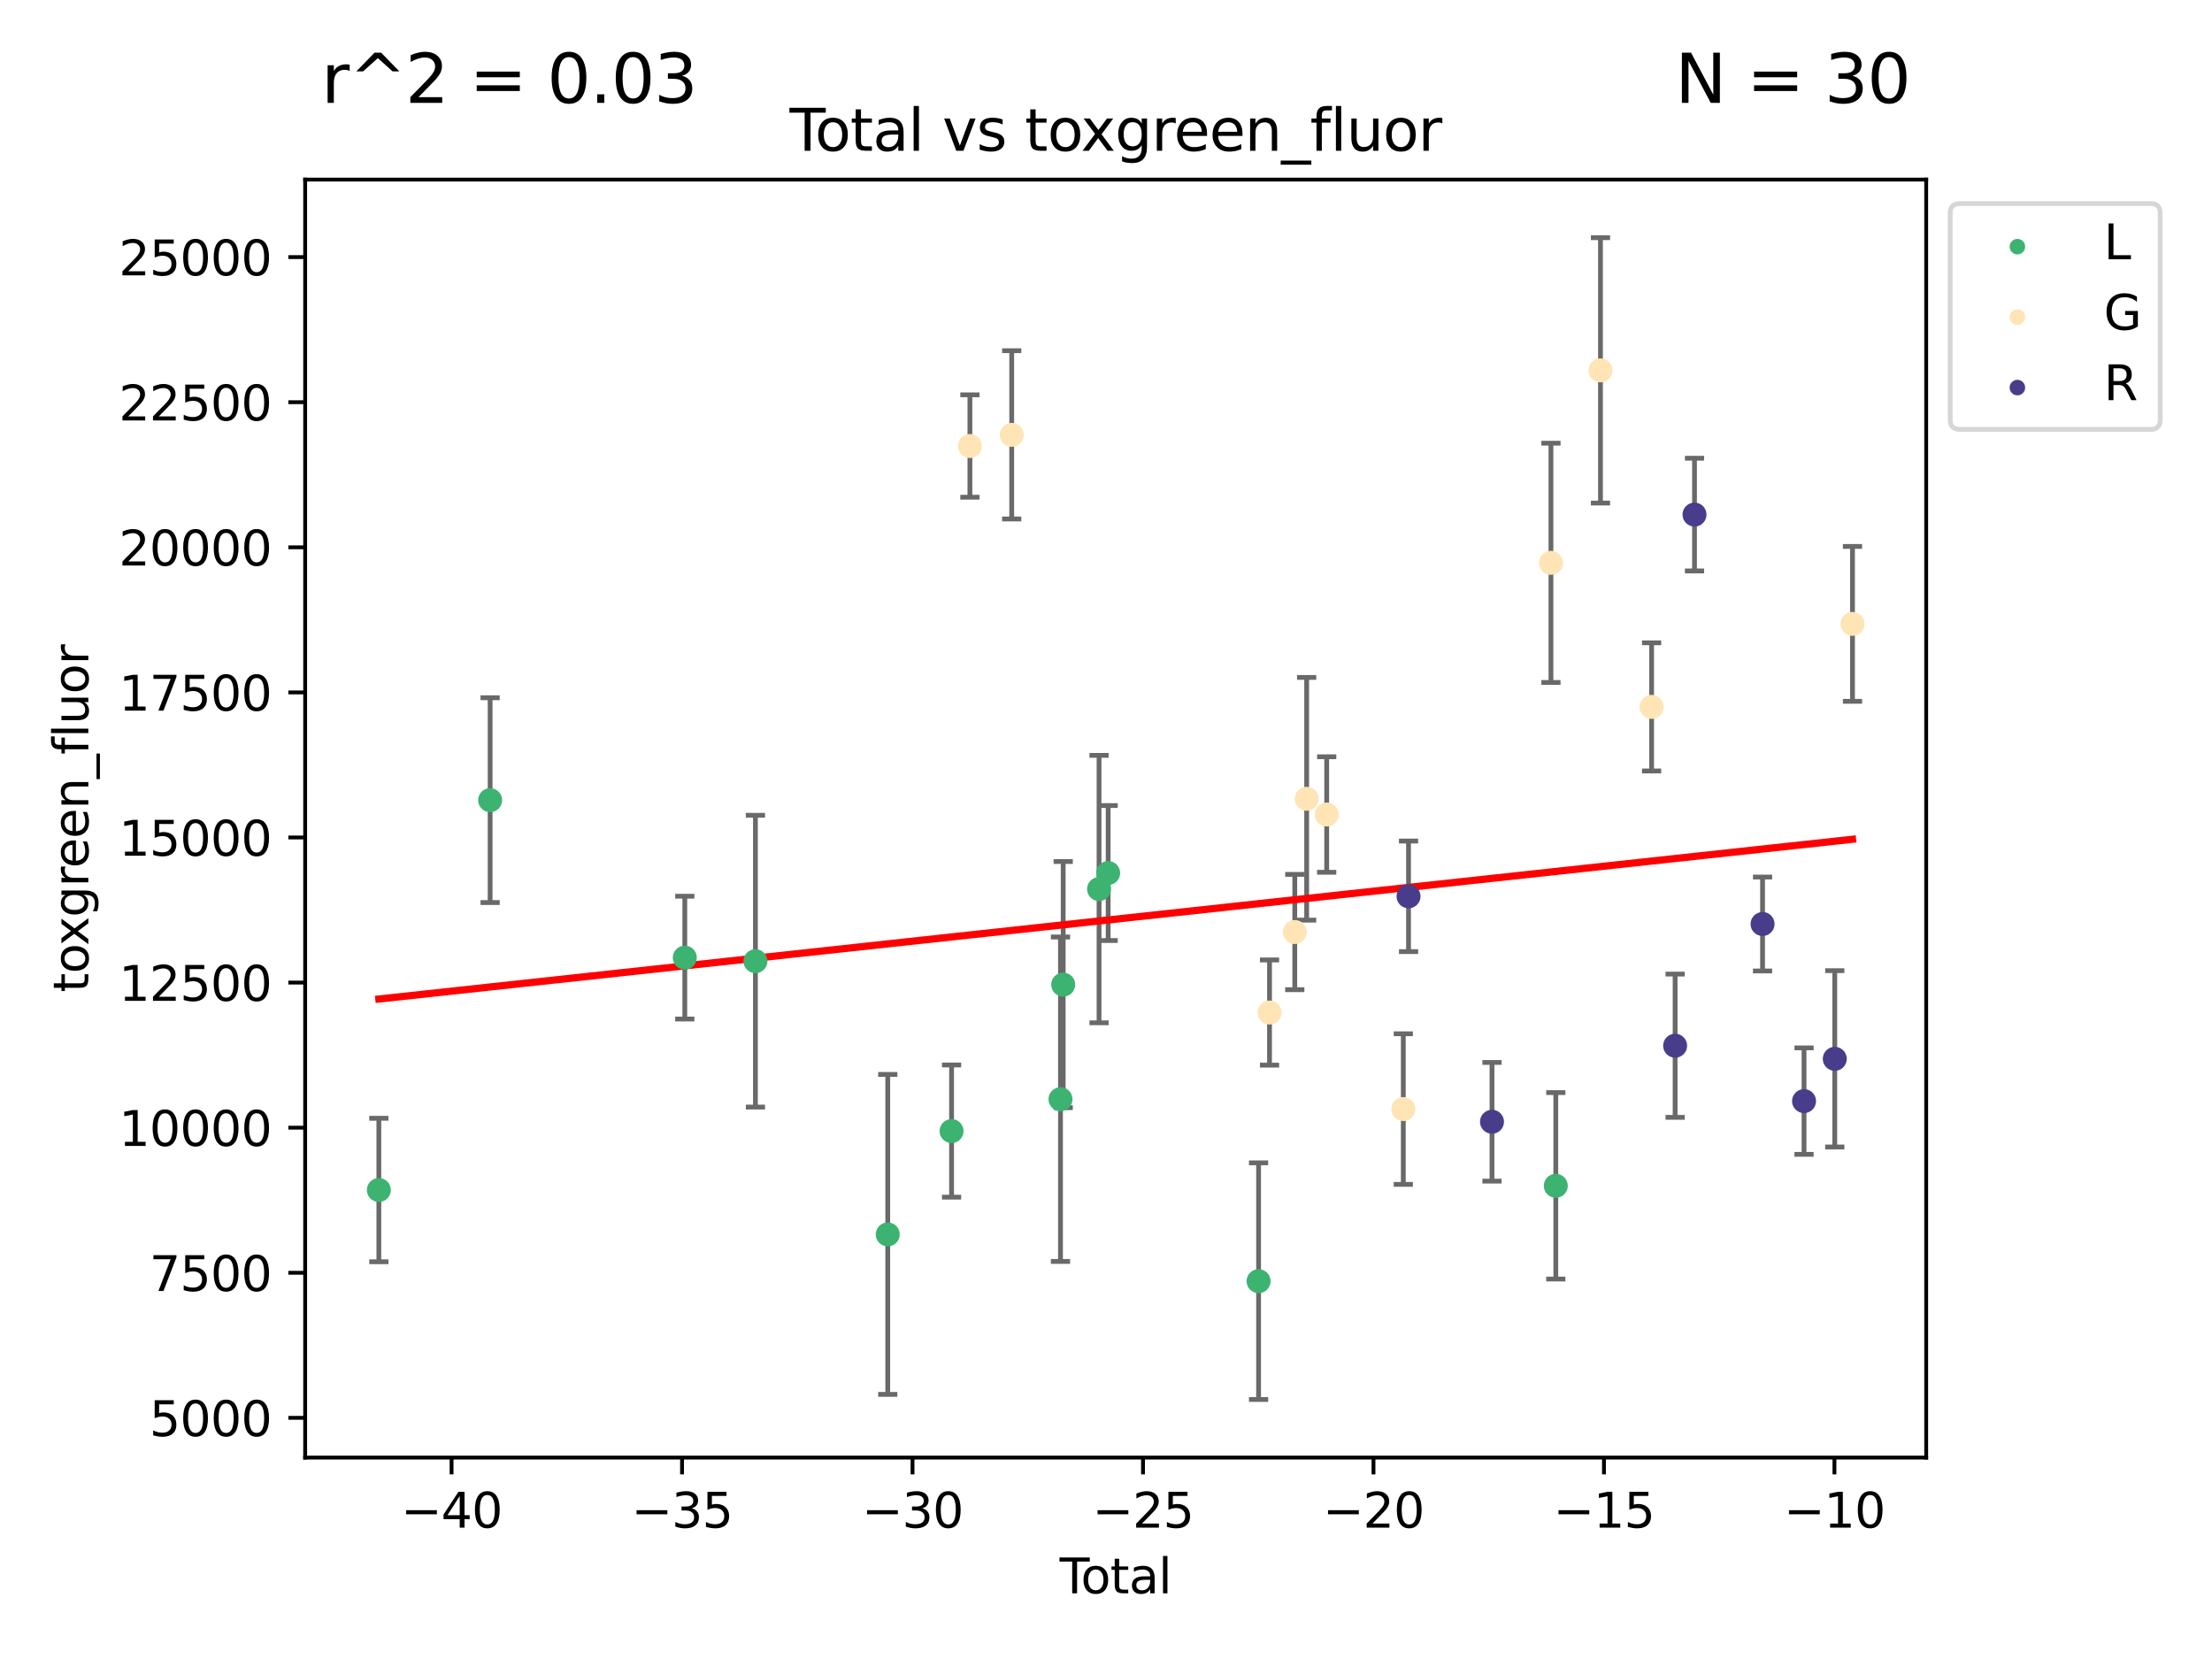<?xml version="1.0" encoding="utf-8" standalone="no"?>
<!DOCTYPE svg PUBLIC "-//W3C//DTD SVG 1.1//EN"
  "http://www.w3.org/Graphics/SVG/1.1/DTD/svg11.dtd">
<svg xmlns:xlink="http://www.w3.org/1999/xlink" width="460.8pt" height="345.6pt" viewBox="0 0 460.8 345.6" xmlns="http://www.w3.org/2000/svg" version="1.1">
 <defs>
  <style type="text/css">*{stroke-linejoin: round; stroke-linecap: butt}</style>
 </defs>
 <g id="figure_1">
  <g id="patch_1">
   <path d="M 0 345.6 
L 460.8 345.6 
L 460.8 0 
L 0 0 
z
" style="fill: #ffffff"/>
  </g>
  <g id="axes_1">
   <g id="patch_2">
    <path d="M 63.571 303.64 
L 401.26 303.64 
L 401.26 37.411 
L 63.571 37.411 
z
" style="fill: #ffffff"/>
   </g>
   <g id="PathCollection_1">
    <defs>
     <path id="m53968669a3" d="M 0 1.118 
C 0.297 1.118 0.581 1 0.791 0.791 
C 1 0.581 1.118 0.297 1.118 0 
C 1.118 -0.297 1 -0.581 0.791 -0.791 
C 0.581 -1 0.297 -1.118 0 -1.118 
C -0.297 -1.118 -0.581 -1 -0.791 -0.791 
C -1 -0.581 -1.118 -0.297 -1.118 0 
C -1.118 0.297 -1 0.581 -0.791 0.791 
C -0.581 1 -0.297 1.118 0 1.118 
z
" style="stroke: #3cb371"/>
    </defs>
    <g clip-path="url(#p3174bb15ab)">
     <use xlink:href="#m53968669a3" x="78.921" y="247.902" style="fill: #3cb371; stroke: #3cb371"/>
     <use xlink:href="#m53968669a3" x="102.101" y="166.687" style="fill: #3cb371; stroke: #3cb371"/>
     <use xlink:href="#m53968669a3" x="142.655" y="199.49" style="fill: #3cb371; stroke: #3cb371"/>
     <use xlink:href="#m53968669a3" x="157.37" y="200.23" style="fill: #3cb371; stroke: #3cb371"/>
     <use xlink:href="#m53968669a3" x="184.936" y="257.152" style="fill: #3cb371; stroke: #3cb371"/>
     <use xlink:href="#m53968669a3" x="198.229" y="235.623" style="fill: #3cb371; stroke: #3cb371"/>
     <use xlink:href="#m53968669a3" x="220.919" y="228.988" style="fill: #3cb371; stroke: #3cb371"/>
     <use xlink:href="#m53968669a3" x="221.483" y="205.112" style="fill: #3cb371; stroke: #3cb371"/>
     <use xlink:href="#m53968669a3" x="228.951" y="185.211" style="fill: #3cb371; stroke: #3cb371"/>
     <use xlink:href="#m53968669a3" x="230.849" y="181.869" style="fill: #3cb371; stroke: #3cb371"/>
     <use xlink:href="#m53968669a3" x="262.185" y="266.89" style="fill: #3cb371; stroke: #3cb371"/>
     <use xlink:href="#m53968669a3" x="324.101" y="247.025" style="fill: #3cb371; stroke: #3cb371"/>
    </g>
   </g>
   <g id="PathCollection_2">
    <defs>
     <path id="m6ab66f81c9" d="M 0 1.118 
C 0.297 1.118 0.581 1 0.791 0.791 
C 1 0.581 1.118 0.297 1.118 0 
C 1.118 -0.297 1 -0.581 0.791 -0.791 
C 0.581 -1 0.297 -1.118 0 -1.118 
C -0.297 -1.118 -0.581 -1 -0.791 -0.791 
C -1 -0.581 -1.118 -0.297 -1.118 0 
C -1.118 0.297 -1 0.581 -0.791 0.791 
C -0.581 1 -0.297 1.118 0 1.118 
z
" style="stroke: #ffe4b5"/>
    </defs>
    <g clip-path="url(#p3174bb15ab)">
     <use xlink:href="#m6ab66f81c9" x="202.05" y="92.914" style="fill: #ffe4b5; stroke: #ffe4b5"/>
     <use xlink:href="#m6ab66f81c9" x="210.758" y="90.586" style="fill: #ffe4b5; stroke: #ffe4b5"/>
     <use xlink:href="#m6ab66f81c9" x="264.464" y="210.929" style="fill: #ffe4b5; stroke: #ffe4b5"/>
     <use xlink:href="#m6ab66f81c9" x="269.726" y="194.159" style="fill: #ffe4b5; stroke: #ffe4b5"/>
     <use xlink:href="#m6ab66f81c9" x="272.2" y="166.401" style="fill: #ffe4b5; stroke: #ffe4b5"/>
     <use xlink:href="#m6ab66f81c9" x="276.375" y="169.677" style="fill: #ffe4b5; stroke: #ffe4b5"/>
     <use xlink:href="#m6ab66f81c9" x="292.334" y="231.038" style="fill: #ffe4b5; stroke: #ffe4b5"/>
     <use xlink:href="#m6ab66f81c9" x="323.09" y="117.246" style="fill: #ffe4b5; stroke: #ffe4b5"/>
     <use xlink:href="#m6ab66f81c9" x="333.409" y="77.156" style="fill: #ffe4b5; stroke: #ffe4b5"/>
     <use xlink:href="#m6ab66f81c9" x="344.058" y="147.255" style="fill: #ffe4b5; stroke: #ffe4b5"/>
     <use xlink:href="#m6ab66f81c9" x="385.911" y="129.967" style="fill: #ffe4b5; stroke: #ffe4b5"/>
    </g>
   </g>
   <g id="PathCollection_3">
    <defs>
     <path id="m3c8516f7bd" d="M 0 1.118 
C 0.297 1.118 0.581 1 0.791 0.791 
C 1 0.581 1.118 0.297 1.118 0 
C 1.118 -0.297 1 -0.581 0.791 -0.791 
C 0.581 -1 0.297 -1.118 0 -1.118 
C -0.297 -1.118 -0.581 -1 -0.791 -0.791 
C -1 -0.581 -1.118 -0.297 -1.118 0 
C -1.118 0.297 -1 0.581 -0.791 0.791 
C -0.581 1 -0.297 1.118 0 1.118 
z
" style="stroke: #483d8b"/>
    </defs>
    <g clip-path="url(#p3174bb15ab)">
     <use xlink:href="#m3c8516f7bd" x="293.424" y="186.718" style="fill: #483d8b; stroke: #483d8b"/>
     <use xlink:href="#m3c8516f7bd" x="310.809" y="233.685" style="fill: #483d8b; stroke: #483d8b"/>
     <use xlink:href="#m3c8516f7bd" x="348.959" y="217.842" style="fill: #483d8b; stroke: #483d8b"/>
     <use xlink:href="#m3c8516f7bd" x="352.997" y="107.197" style="fill: #483d8b; stroke: #483d8b"/>
     <use xlink:href="#m3c8516f7bd" x="367.173" y="192.484" style="fill: #483d8b; stroke: #483d8b"/>
     <use xlink:href="#m3c8516f7bd" x="375.814" y="229.379" style="fill: #483d8b; stroke: #483d8b"/>
     <use xlink:href="#m3c8516f7bd" x="382.218" y="220.575" style="fill: #483d8b; stroke: #483d8b"/>
    </g>
   </g>
   <g id="matplotlib.axis_1">
    <g id="xtick_1">
     <g id="line2d_1">
      <defs>
       <path id="m9ad4f9fe93" d="M 0 0 
L 0 3.5 
" style="stroke: #000000; stroke-width: 0.8"/>
      </defs>
      <g>
       <use xlink:href="#m9ad4f9fe93" x="94.07" y="303.64" style="stroke: #000000; stroke-width: 0.8"/>
      </g>
     </g>
     <g id="text_1">
      <!-- −40 -->
      <g transform="translate(83.517 318.238)scale(0.1 -0.1)">
       <defs>
        <path id="DejaVuSans-2212" d="M 678 2272 
L 4684 2272 
L 4684 1741 
L 678 1741 
L 678 2272 
z
" transform="scale(0.016)"/>
        <path id="DejaVuSans-34" d="M 2419 4116 
L 825 1625 
L 2419 1625 
L 2419 4116 
z
M 2253 4666 
L 3047 4666 
L 3047 1625 
L 3713 1625 
L 3713 1100 
L 3047 1100 
L 3047 0 
L 2419 0 
L 2419 1100 
L 313 1100 
L 313 1709 
L 2253 4666 
z
" transform="scale(0.016)"/>
        <path id="DejaVuSans-30" d="M 2034 4250 
Q 1547 4250 1301 3770 
Q 1056 3291 1056 2328 
Q 1056 1369 1301 889 
Q 1547 409 2034 409 
Q 2525 409 2770 889 
Q 3016 1369 3016 2328 
Q 3016 3291 2770 3770 
Q 2525 4250 2034 4250 
z
M 2034 4750 
Q 2819 4750 3233 4129 
Q 3647 3509 3647 2328 
Q 3647 1150 3233 529 
Q 2819 -91 2034 -91 
Q 1250 -91 836 529 
Q 422 1150 422 2328 
Q 422 3509 836 4129 
Q 1250 4750 2034 4750 
z
" transform="scale(0.016)"/>
       </defs>
       <use xlink:href="#DejaVuSans-2212"/>
       <use xlink:href="#DejaVuSans-34" x="83.789"/>
       <use xlink:href="#DejaVuSans-30" x="147.412"/>
      </g>
     </g>
    </g>
    <g id="xtick_2">
     <g id="line2d_2">
      <g>
       <use xlink:href="#m9ad4f9fe93" x="142.083" y="303.64" style="stroke: #000000; stroke-width: 0.8"/>
      </g>
     </g>
     <g id="text_2">
      <!-- −35 -->
      <g transform="translate(131.53 318.238)scale(0.1 -0.1)">
       <defs>
        <path id="DejaVuSans-33" d="M 2597 2516 
Q 3050 2419 3304 2112 
Q 3559 1806 3559 1356 
Q 3559 666 3084 287 
Q 2609 -91 1734 -91 
Q 1441 -91 1130 -33 
Q 819 25 488 141 
L 488 750 
Q 750 597 1062 519 
Q 1375 441 1716 441 
Q 2309 441 2620 675 
Q 2931 909 2931 1356 
Q 2931 1769 2642 2001 
Q 2353 2234 1838 2234 
L 1294 2234 
L 1294 2753 
L 1863 2753 
Q 2328 2753 2575 2939 
Q 2822 3125 2822 3475 
Q 2822 3834 2567 4026 
Q 2313 4219 1838 4219 
Q 1578 4219 1281 4162 
Q 984 4106 628 3988 
L 628 4550 
Q 988 4650 1302 4700 
Q 1616 4750 1894 4750 
Q 2613 4750 3031 4423 
Q 3450 4097 3450 3541 
Q 3450 3153 3228 2886 
Q 3006 2619 2597 2516 
z
" transform="scale(0.016)"/>
        <path id="DejaVuSans-35" d="M 691 4666 
L 3169 4666 
L 3169 4134 
L 1269 4134 
L 1269 2991 
Q 1406 3038 1543 3061 
Q 1681 3084 1819 3084 
Q 2600 3084 3056 2656 
Q 3513 2228 3513 1497 
Q 3513 744 3044 326 
Q 2575 -91 1722 -91 
Q 1428 -91 1123 -41 
Q 819 9 494 109 
L 494 744 
Q 775 591 1075 516 
Q 1375 441 1709 441 
Q 2250 441 2565 725 
Q 2881 1009 2881 1497 
Q 2881 1984 2565 2268 
Q 2250 2553 1709 2553 
Q 1456 2553 1204 2497 
Q 953 2441 691 2322 
L 691 4666 
z
" transform="scale(0.016)"/>
       </defs>
       <use xlink:href="#DejaVuSans-2212"/>
       <use xlink:href="#DejaVuSans-33" x="83.789"/>
       <use xlink:href="#DejaVuSans-35" x="147.412"/>
      </g>
     </g>
    </g>
    <g id="xtick_3">
     <g id="line2d_3">
      <g>
       <use xlink:href="#m9ad4f9fe93" x="190.095" y="303.64" style="stroke: #000000; stroke-width: 0.8"/>
      </g>
     </g>
     <g id="text_3">
      <!-- −30 -->
      <g transform="translate(179.543 318.238)scale(0.1 -0.1)">
       <use xlink:href="#DejaVuSans-2212"/>
       <use xlink:href="#DejaVuSans-33" x="83.789"/>
       <use xlink:href="#DejaVuSans-30" x="147.412"/>
      </g>
     </g>
    </g>
    <g id="xtick_4">
     <g id="line2d_4">
      <g>
       <use xlink:href="#m9ad4f9fe93" x="238.108" y="303.64" style="stroke: #000000; stroke-width: 0.8"/>
      </g>
     </g>
     <g id="text_4">
      <!-- −25 -->
      <g transform="translate(227.556 318.238)scale(0.1 -0.1)">
       <defs>
        <path id="DejaVuSans-32" d="M 1228 531 
L 3431 531 
L 3431 0 
L 469 0 
L 469 531 
Q 828 903 1448 1529 
Q 2069 2156 2228 2338 
Q 2531 2678 2651 2914 
Q 2772 3150 2772 3378 
Q 2772 3750 2511 3984 
Q 2250 4219 1831 4219 
Q 1534 4219 1204 4116 
Q 875 4013 500 3803 
L 500 4441 
Q 881 4594 1212 4672 
Q 1544 4750 1819 4750 
Q 2544 4750 2975 4387 
Q 3406 4025 3406 3419 
Q 3406 3131 3298 2873 
Q 3191 2616 2906 2266 
Q 2828 2175 2409 1742 
Q 1991 1309 1228 531 
z
" transform="scale(0.016)"/>
       </defs>
       <use xlink:href="#DejaVuSans-2212"/>
       <use xlink:href="#DejaVuSans-32" x="83.789"/>
       <use xlink:href="#DejaVuSans-35" x="147.412"/>
      </g>
     </g>
    </g>
    <g id="xtick_5">
     <g id="line2d_5">
      <g>
       <use xlink:href="#m9ad4f9fe93" x="286.121" y="303.64" style="stroke: #000000; stroke-width: 0.8"/>
      </g>
     </g>
     <g id="text_5">
      <!-- −20 -->
      <g transform="translate(275.569 318.238)scale(0.1 -0.1)">
       <use xlink:href="#DejaVuSans-2212"/>
       <use xlink:href="#DejaVuSans-32" x="83.789"/>
       <use xlink:href="#DejaVuSans-30" x="147.412"/>
      </g>
     </g>
    </g>
    <g id="xtick_6">
     <g id="line2d_6">
      <g>
       <use xlink:href="#m9ad4f9fe93" x="334.134" y="303.64" style="stroke: #000000; stroke-width: 0.8"/>
      </g>
     </g>
     <g id="text_6">
      <!-- −15 -->
      <g transform="translate(323.581 318.238)scale(0.1 -0.1)">
       <defs>
        <path id="DejaVuSans-31" d="M 794 531 
L 1825 531 
L 1825 4091 
L 703 3866 
L 703 4441 
L 1819 4666 
L 2450 4666 
L 2450 531 
L 3481 531 
L 3481 0 
L 794 0 
L 794 531 
z
" transform="scale(0.016)"/>
       </defs>
       <use xlink:href="#DejaVuSans-2212"/>
       <use xlink:href="#DejaVuSans-31" x="83.789"/>
       <use xlink:href="#DejaVuSans-35" x="147.412"/>
      </g>
     </g>
    </g>
    <g id="xtick_7">
     <g id="line2d_7">
      <g>
       <use xlink:href="#m9ad4f9fe93" x="382.147" y="303.64" style="stroke: #000000; stroke-width: 0.8"/>
      </g>
     </g>
     <g id="text_7">
      <!-- −10 -->
      <g transform="translate(371.594 318.238)scale(0.1 -0.1)">
       <use xlink:href="#DejaVuSans-2212"/>
       <use xlink:href="#DejaVuSans-31" x="83.789"/>
       <use xlink:href="#DejaVuSans-30" x="147.412"/>
      </g>
     </g>
    </g>
    <g id="text_8">
     <!-- Total -->
     <g transform="translate(220.739 331.917)scale(0.1 -0.1)">
      <defs>
       <path id="DejaVuSans-54" d="M -19 4666 
L 3928 4666 
L 3928 4134 
L 2272 4134 
L 2272 0 
L 1638 0 
L 1638 4134 
L -19 4134 
L -19 4666 
z
" transform="scale(0.016)"/>
       <path id="DejaVuSans-6f" d="M 1959 3097 
Q 1497 3097 1228 2736 
Q 959 2375 959 1747 
Q 959 1119 1226 758 
Q 1494 397 1959 397 
Q 2419 397 2687 759 
Q 2956 1122 2956 1747 
Q 2956 2369 2687 2733 
Q 2419 3097 1959 3097 
z
M 1959 3584 
Q 2709 3584 3137 3096 
Q 3566 2609 3566 1747 
Q 3566 888 3137 398 
Q 2709 -91 1959 -91 
Q 1206 -91 779 398 
Q 353 888 353 1747 
Q 353 2609 779 3096 
Q 1206 3584 1959 3584 
z
" transform="scale(0.016)"/>
       <path id="DejaVuSans-74" d="M 1172 4494 
L 1172 3500 
L 2356 3500 
L 2356 3053 
L 1172 3053 
L 1172 1153 
Q 1172 725 1289 603 
Q 1406 481 1766 481 
L 2356 481 
L 2356 0 
L 1766 0 
Q 1100 0 847 248 
Q 594 497 594 1153 
L 594 3053 
L 172 3053 
L 172 3500 
L 594 3500 
L 594 4494 
L 1172 4494 
z
" transform="scale(0.016)"/>
       <path id="DejaVuSans-61" d="M 2194 1759 
Q 1497 1759 1228 1600 
Q 959 1441 959 1056 
Q 959 750 1161 570 
Q 1363 391 1709 391 
Q 2188 391 2477 730 
Q 2766 1069 2766 1631 
L 2766 1759 
L 2194 1759 
z
M 3341 1997 
L 3341 0 
L 2766 0 
L 2766 531 
Q 2569 213 2275 61 
Q 1981 -91 1556 -91 
Q 1019 -91 701 211 
Q 384 513 384 1019 
Q 384 1609 779 1909 
Q 1175 2209 1959 2209 
L 2766 2209 
L 2766 2266 
Q 2766 2663 2505 2880 
Q 2244 3097 1772 3097 
Q 1472 3097 1187 3025 
Q 903 2953 641 2809 
L 641 3341 
Q 956 3463 1253 3523 
Q 1550 3584 1831 3584 
Q 2591 3584 2966 3190 
Q 3341 2797 3341 1997 
z
" transform="scale(0.016)"/>
       <path id="DejaVuSans-6c" d="M 603 4863 
L 1178 4863 
L 1178 0 
L 603 0 
L 603 4863 
z
" transform="scale(0.016)"/>
      </defs>
      <use xlink:href="#DejaVuSans-54"/>
      <use xlink:href="#DejaVuSans-6f" x="44.084"/>
      <use xlink:href="#DejaVuSans-74" x="105.266"/>
      <use xlink:href="#DejaVuSans-61" x="144.475"/>
      <use xlink:href="#DejaVuSans-6c" x="205.754"/>
     </g>
    </g>
   </g>
   <g id="matplotlib.axis_2">
    <g id="ytick_1">
     <g id="line2d_8">
      <defs>
       <path id="m3bf685f1f7" d="M 0 0 
L -3.5 0 
" style="stroke: #000000; stroke-width: 0.8"/>
      </defs>
      <g>
       <use xlink:href="#m3bf685f1f7" x="63.571" y="295.365" style="stroke: #000000; stroke-width: 0.8"/>
      </g>
     </g>
     <g id="text_9">
      <!-- 5000 -->
      <g transform="translate(31.121 299.164)scale(0.1 -0.1)">
       <use xlink:href="#DejaVuSans-35"/>
       <use xlink:href="#DejaVuSans-30" x="63.623"/>
       <use xlink:href="#DejaVuSans-30" x="127.246"/>
       <use xlink:href="#DejaVuSans-30" x="190.869"/>
      </g>
     </g>
    </g>
    <g id="ytick_2">
     <g id="line2d_9">
      <g>
       <use xlink:href="#m3bf685f1f7" x="63.571" y="265.14" style="stroke: #000000; stroke-width: 0.8"/>
      </g>
     </g>
     <g id="text_10">
      <!-- 7500 -->
      <g transform="translate(31.121 268.939)scale(0.1 -0.1)">
       <defs>
        <path id="DejaVuSans-37" d="M 525 4666 
L 3525 4666 
L 3525 4397 
L 1831 0 
L 1172 0 
L 2766 4134 
L 525 4134 
L 525 4666 
z
" transform="scale(0.016)"/>
       </defs>
       <use xlink:href="#DejaVuSans-37"/>
       <use xlink:href="#DejaVuSans-35" x="63.623"/>
       <use xlink:href="#DejaVuSans-30" x="127.246"/>
       <use xlink:href="#DejaVuSans-30" x="190.869"/>
      </g>
     </g>
    </g>
    <g id="ytick_3">
     <g id="line2d_10">
      <g>
       <use xlink:href="#m3bf685f1f7" x="63.571" y="234.914" style="stroke: #000000; stroke-width: 0.8"/>
      </g>
     </g>
     <g id="text_11">
      <!-- 10000 -->
      <g transform="translate(24.759 238.713)scale(0.1 -0.1)">
       <use xlink:href="#DejaVuSans-31"/>
       <use xlink:href="#DejaVuSans-30" x="63.623"/>
       <use xlink:href="#DejaVuSans-30" x="127.246"/>
       <use xlink:href="#DejaVuSans-30" x="190.869"/>
       <use xlink:href="#DejaVuSans-30" x="254.492"/>
      </g>
     </g>
    </g>
    <g id="ytick_4">
     <g id="line2d_11">
      <g>
       <use xlink:href="#m3bf685f1f7" x="63.571" y="204.689" style="stroke: #000000; stroke-width: 0.8"/>
      </g>
     </g>
     <g id="text_12">
      <!-- 12500 -->
      <g transform="translate(24.759 208.488)scale(0.1 -0.1)">
       <use xlink:href="#DejaVuSans-31"/>
       <use xlink:href="#DejaVuSans-32" x="63.623"/>
       <use xlink:href="#DejaVuSans-35" x="127.246"/>
       <use xlink:href="#DejaVuSans-30" x="190.869"/>
       <use xlink:href="#DejaVuSans-30" x="254.492"/>
      </g>
     </g>
    </g>
    <g id="ytick_5">
     <g id="line2d_12">
      <g>
       <use xlink:href="#m3bf685f1f7" x="63.571" y="174.463" style="stroke: #000000; stroke-width: 0.8"/>
      </g>
     </g>
     <g id="text_13">
      <!-- 15000 -->
      <g transform="translate(24.759 178.262)scale(0.1 -0.1)">
       <use xlink:href="#DejaVuSans-31"/>
       <use xlink:href="#DejaVuSans-35" x="63.623"/>
       <use xlink:href="#DejaVuSans-30" x="127.246"/>
       <use xlink:href="#DejaVuSans-30" x="190.869"/>
       <use xlink:href="#DejaVuSans-30" x="254.492"/>
      </g>
     </g>
    </g>
    <g id="ytick_6">
     <g id="line2d_13">
      <g>
       <use xlink:href="#m3bf685f1f7" x="63.571" y="144.238" style="stroke: #000000; stroke-width: 0.8"/>
      </g>
     </g>
     <g id="text_14">
      <!-- 17500 -->
      <g transform="translate(24.759 148.037)scale(0.1 -0.1)">
       <use xlink:href="#DejaVuSans-31"/>
       <use xlink:href="#DejaVuSans-37" x="63.623"/>
       <use xlink:href="#DejaVuSans-35" x="127.246"/>
       <use xlink:href="#DejaVuSans-30" x="190.869"/>
       <use xlink:href="#DejaVuSans-30" x="254.492"/>
      </g>
     </g>
    </g>
    <g id="ytick_7">
     <g id="line2d_14">
      <g>
       <use xlink:href="#m3bf685f1f7" x="63.571" y="114.012" style="stroke: #000000; stroke-width: 0.8"/>
      </g>
     </g>
     <g id="text_15">
      <!-- 20000 -->
      <g transform="translate(24.759 117.811)scale(0.1 -0.1)">
       <use xlink:href="#DejaVuSans-32"/>
       <use xlink:href="#DejaVuSans-30" x="63.623"/>
       <use xlink:href="#DejaVuSans-30" x="127.246"/>
       <use xlink:href="#DejaVuSans-30" x="190.869"/>
       <use xlink:href="#DejaVuSans-30" x="254.492"/>
      </g>
     </g>
    </g>
    <g id="ytick_8">
     <g id="line2d_15">
      <g>
       <use xlink:href="#m3bf685f1f7" x="63.571" y="83.787" style="stroke: #000000; stroke-width: 0.8"/>
      </g>
     </g>
     <g id="text_16">
      <!-- 22500 -->
      <g transform="translate(24.759 87.586)scale(0.1 -0.1)">
       <use xlink:href="#DejaVuSans-32"/>
       <use xlink:href="#DejaVuSans-32" x="63.623"/>
       <use xlink:href="#DejaVuSans-35" x="127.246"/>
       <use xlink:href="#DejaVuSans-30" x="190.869"/>
       <use xlink:href="#DejaVuSans-30" x="254.492"/>
      </g>
     </g>
    </g>
    <g id="ytick_9">
     <g id="line2d_16">
      <g>
       <use xlink:href="#m3bf685f1f7" x="63.571" y="53.561" style="stroke: #000000; stroke-width: 0.8"/>
      </g>
     </g>
     <g id="text_17">
      <!-- 25000 -->
      <g transform="translate(24.759 57.36)scale(0.1 -0.1)">
       <use xlink:href="#DejaVuSans-32"/>
       <use xlink:href="#DejaVuSans-35" x="63.623"/>
       <use xlink:href="#DejaVuSans-30" x="127.246"/>
       <use xlink:href="#DejaVuSans-30" x="190.869"/>
       <use xlink:href="#DejaVuSans-30" x="254.492"/>
      </g>
     </g>
    </g>
    <g id="text_18">
     <!-- toxgreen_fluor -->
     <g transform="translate(18.401 206.72)rotate(-90)scale(0.1 -0.1)">
      <defs>
       <path id="DejaVuSans-78" d="M 3513 3500 
L 2247 1797 
L 3578 0 
L 2900 0 
L 1881 1375 
L 863 0 
L 184 0 
L 1544 1831 
L 300 3500 
L 978 3500 
L 1906 2253 
L 2834 3500 
L 3513 3500 
z
" transform="scale(0.016)"/>
       <path id="DejaVuSans-67" d="M 2906 1791 
Q 2906 2416 2648 2759 
Q 2391 3103 1925 3103 
Q 1463 3103 1205 2759 
Q 947 2416 947 1791 
Q 947 1169 1205 825 
Q 1463 481 1925 481 
Q 2391 481 2648 825 
Q 2906 1169 2906 1791 
z
M 3481 434 
Q 3481 -459 3084 -895 
Q 2688 -1331 1869 -1331 
Q 1566 -1331 1297 -1286 
Q 1028 -1241 775 -1147 
L 775 -588 
Q 1028 -725 1275 -790 
Q 1522 -856 1778 -856 
Q 2344 -856 2625 -561 
Q 2906 -266 2906 331 
L 2906 616 
Q 2728 306 2450 153 
Q 2172 0 1784 0 
Q 1141 0 747 490 
Q 353 981 353 1791 
Q 353 2603 747 3093 
Q 1141 3584 1784 3584 
Q 2172 3584 2450 3431 
Q 2728 3278 2906 2969 
L 2906 3500 
L 3481 3500 
L 3481 434 
z
" transform="scale(0.016)"/>
       <path id="DejaVuSans-72" d="M 2631 2963 
Q 2534 3019 2420 3045 
Q 2306 3072 2169 3072 
Q 1681 3072 1420 2755 
Q 1159 2438 1159 1844 
L 1159 0 
L 581 0 
L 581 3500 
L 1159 3500 
L 1159 2956 
Q 1341 3275 1631 3429 
Q 1922 3584 2338 3584 
Q 2397 3584 2469 3576 
Q 2541 3569 2628 3553 
L 2631 2963 
z
" transform="scale(0.016)"/>
       <path id="DejaVuSans-65" d="M 3597 1894 
L 3597 1613 
L 953 1613 
Q 991 1019 1311 708 
Q 1631 397 2203 397 
Q 2534 397 2845 478 
Q 3156 559 3463 722 
L 3463 178 
Q 3153 47 2828 -22 
Q 2503 -91 2169 -91 
Q 1331 -91 842 396 
Q 353 884 353 1716 
Q 353 2575 817 3079 
Q 1281 3584 2069 3584 
Q 2775 3584 3186 3129 
Q 3597 2675 3597 1894 
z
M 3022 2063 
Q 3016 2534 2758 2815 
Q 2500 3097 2075 3097 
Q 1594 3097 1305 2825 
Q 1016 2553 972 2059 
L 3022 2063 
z
" transform="scale(0.016)"/>
       <path id="DejaVuSans-6e" d="M 3513 2113 
L 3513 0 
L 2938 0 
L 2938 2094 
Q 2938 2591 2744 2837 
Q 2550 3084 2163 3084 
Q 1697 3084 1428 2787 
Q 1159 2491 1159 1978 
L 1159 0 
L 581 0 
L 581 3500 
L 1159 3500 
L 1159 2956 
Q 1366 3272 1645 3428 
Q 1925 3584 2291 3584 
Q 2894 3584 3203 3211 
Q 3513 2838 3513 2113 
z
" transform="scale(0.016)"/>
       <path id="DejaVuSans-5f" d="M 3263 -1063 
L 3263 -1509 
L -63 -1509 
L -63 -1063 
L 3263 -1063 
z
" transform="scale(0.016)"/>
       <path id="DejaVuSans-66" d="M 2375 4863 
L 2375 4384 
L 1825 4384 
Q 1516 4384 1395 4259 
Q 1275 4134 1275 3809 
L 1275 3500 
L 2222 3500 
L 2222 3053 
L 1275 3053 
L 1275 0 
L 697 0 
L 697 3053 
L 147 3053 
L 147 3500 
L 697 3500 
L 697 3744 
Q 697 4328 969 4595 
Q 1241 4863 1831 4863 
L 2375 4863 
z
" transform="scale(0.016)"/>
       <path id="DejaVuSans-75" d="M 544 1381 
L 544 3500 
L 1119 3500 
L 1119 1403 
Q 1119 906 1312 657 
Q 1506 409 1894 409 
Q 2359 409 2629 706 
Q 2900 1003 2900 1516 
L 2900 3500 
L 3475 3500 
L 3475 0 
L 2900 0 
L 2900 538 
Q 2691 219 2414 64 
Q 2138 -91 1772 -91 
Q 1169 -91 856 284 
Q 544 659 544 1381 
z
M 1991 3584 
L 1991 3584 
z
" transform="scale(0.016)"/>
      </defs>
      <use xlink:href="#DejaVuSans-74"/>
      <use xlink:href="#DejaVuSans-6f" x="39.209"/>
      <use xlink:href="#DejaVuSans-78" x="97.266"/>
      <use xlink:href="#DejaVuSans-67" x="156.445"/>
      <use xlink:href="#DejaVuSans-72" x="219.922"/>
      <use xlink:href="#DejaVuSans-65" x="258.785"/>
      <use xlink:href="#DejaVuSans-65" x="320.309"/>
      <use xlink:href="#DejaVuSans-6e" x="381.832"/>
      <use xlink:href="#DejaVuSans-5f" x="445.211"/>
      <use xlink:href="#DejaVuSans-66" x="495.211"/>
      <use xlink:href="#DejaVuSans-6c" x="530.416"/>
      <use xlink:href="#DejaVuSans-75" x="558.199"/>
      <use xlink:href="#DejaVuSans-6f" x="621.578"/>
      <use xlink:href="#DejaVuSans-72" x="682.76"/>
     </g>
    </g>
   </g>
   <g id="LineCollection_1">
    <path d="M 78.921 262.849 
L 78.921 232.955 
" clip-path="url(#p3174bb15ab)" style="fill: none; stroke: #696969"/>
    <path d="M 102.101 188.019 
L 102.101 145.354 
" clip-path="url(#p3174bb15ab)" style="fill: none; stroke: #696969"/>
    <path d="M 142.655 212.281 
L 142.655 186.7 
" clip-path="url(#p3174bb15ab)" style="fill: none; stroke: #696969"/>
    <path d="M 157.37 230.62 
L 157.37 169.841 
" clip-path="url(#p3174bb15ab)" style="fill: none; stroke: #696969"/>
    <path d="M 184.936 290.477 
L 184.936 223.826 
" clip-path="url(#p3174bb15ab)" style="fill: none; stroke: #696969"/>
    <path d="M 198.229 249.394 
L 198.229 221.851 
" clip-path="url(#p3174bb15ab)" style="fill: none; stroke: #696969"/>
    <path d="M 220.919 262.779 
L 220.919 195.196 
" clip-path="url(#p3174bb15ab)" style="fill: none; stroke: #696969"/>
    <path d="M 221.483 230.748 
L 221.483 179.475 
" clip-path="url(#p3174bb15ab)" style="fill: none; stroke: #696969"/>
    <path d="M 228.951 213.071 
L 228.951 157.351 
" clip-path="url(#p3174bb15ab)" style="fill: none; stroke: #696969"/>
    <path d="M 230.849 195.925 
L 230.849 167.814 
" clip-path="url(#p3174bb15ab)" style="fill: none; stroke: #696969"/>
    <path d="M 262.185 291.539 
L 262.185 242.241 
" clip-path="url(#p3174bb15ab)" style="fill: none; stroke: #696969"/>
    <path d="M 324.101 266.447 
L 324.101 227.603 
" clip-path="url(#p3174bb15ab)" style="fill: none; stroke: #696969"/>
   </g>
   <g id="line2d_17">
    <defs>
     <path id="m11c976b221" d="M 2 0 
L -2 -0 
" style="stroke: #696969"/>
    </defs>
    <g clip-path="url(#p3174bb15ab)">
     <use xlink:href="#m11c976b221" x="78.921" y="262.849" style="fill: #696969; stroke: #696969"/>
     <use xlink:href="#m11c976b221" x="102.101" y="188.019" style="fill: #696969; stroke: #696969"/>
     <use xlink:href="#m11c976b221" x="142.655" y="212.281" style="fill: #696969; stroke: #696969"/>
     <use xlink:href="#m11c976b221" x="157.37" y="230.62" style="fill: #696969; stroke: #696969"/>
     <use xlink:href="#m11c976b221" x="184.936" y="290.477" style="fill: #696969; stroke: #696969"/>
     <use xlink:href="#m11c976b221" x="198.229" y="249.394" style="fill: #696969; stroke: #696969"/>
     <use xlink:href="#m11c976b221" x="220.919" y="262.779" style="fill: #696969; stroke: #696969"/>
     <use xlink:href="#m11c976b221" x="221.483" y="230.748" style="fill: #696969; stroke: #696969"/>
     <use xlink:href="#m11c976b221" x="228.951" y="213.071" style="fill: #696969; stroke: #696969"/>
     <use xlink:href="#m11c976b221" x="230.849" y="195.925" style="fill: #696969; stroke: #696969"/>
     <use xlink:href="#m11c976b221" x="262.185" y="291.539" style="fill: #696969; stroke: #696969"/>
     <use xlink:href="#m11c976b221" x="324.101" y="266.447" style="fill: #696969; stroke: #696969"/>
    </g>
   </g>
   <g id="line2d_18">
    <g clip-path="url(#p3174bb15ab)">
     <use xlink:href="#m11c976b221" x="78.921" y="232.955" style="fill: #696969; stroke: #696969"/>
     <use xlink:href="#m11c976b221" x="102.101" y="145.354" style="fill: #696969; stroke: #696969"/>
     <use xlink:href="#m11c976b221" x="142.655" y="186.7" style="fill: #696969; stroke: #696969"/>
     <use xlink:href="#m11c976b221" x="157.37" y="169.841" style="fill: #696969; stroke: #696969"/>
     <use xlink:href="#m11c976b221" x="184.936" y="223.826" style="fill: #696969; stroke: #696969"/>
     <use xlink:href="#m11c976b221" x="198.229" y="221.851" style="fill: #696969; stroke: #696969"/>
     <use xlink:href="#m11c976b221" x="220.919" y="195.196" style="fill: #696969; stroke: #696969"/>
     <use xlink:href="#m11c976b221" x="221.483" y="179.475" style="fill: #696969; stroke: #696969"/>
     <use xlink:href="#m11c976b221" x="228.951" y="157.351" style="fill: #696969; stroke: #696969"/>
     <use xlink:href="#m11c976b221" x="230.849" y="167.814" style="fill: #696969; stroke: #696969"/>
     <use xlink:href="#m11c976b221" x="262.185" y="242.241" style="fill: #696969; stroke: #696969"/>
     <use xlink:href="#m11c976b221" x="324.101" y="227.603" style="fill: #696969; stroke: #696969"/>
    </g>
   </g>
   <g id="LineCollection_2">
    <path d="M 202.05 103.581 
L 202.05 82.247 
" clip-path="url(#p3174bb15ab)" style="fill: none; stroke: #696969"/>
    <path d="M 210.758 108.11 
L 210.758 73.062 
" clip-path="url(#p3174bb15ab)" style="fill: none; stroke: #696969"/>
    <path d="M 264.464 221.883 
L 264.464 199.975 
" clip-path="url(#p3174bb15ab)" style="fill: none; stroke: #696969"/>
    <path d="M 269.726 206.167 
L 269.726 182.152 
" clip-path="url(#p3174bb15ab)" style="fill: none; stroke: #696969"/>
    <path d="M 272.2 191.681 
L 272.2 141.122 
" clip-path="url(#p3174bb15ab)" style="fill: none; stroke: #696969"/>
    <path d="M 276.375 181.705 
L 276.375 157.649 
" clip-path="url(#p3174bb15ab)" style="fill: none; stroke: #696969"/>
    <path d="M 292.334 246.727 
L 292.334 215.35 
" clip-path="url(#p3174bb15ab)" style="fill: none; stroke: #696969"/>
    <path d="M 323.09 142.169 
L 323.09 92.322 
" clip-path="url(#p3174bb15ab)" style="fill: none; stroke: #696969"/>
    <path d="M 333.409 104.8 
L 333.409 49.513 
" clip-path="url(#p3174bb15ab)" style="fill: none; stroke: #696969"/>
    <path d="M 344.058 160.606 
L 344.058 133.905 
" clip-path="url(#p3174bb15ab)" style="fill: none; stroke: #696969"/>
    <path d="M 385.911 146.101 
L 385.911 113.833 
" clip-path="url(#p3174bb15ab)" style="fill: none; stroke: #696969"/>
   </g>
   <g id="line2d_19">
    <g clip-path="url(#p3174bb15ab)">
     <use xlink:href="#m11c976b221" x="202.05" y="103.581" style="fill: #696969; stroke: #696969"/>
     <use xlink:href="#m11c976b221" x="210.758" y="108.11" style="fill: #696969; stroke: #696969"/>
     <use xlink:href="#m11c976b221" x="264.464" y="221.883" style="fill: #696969; stroke: #696969"/>
     <use xlink:href="#m11c976b221" x="269.726" y="206.167" style="fill: #696969; stroke: #696969"/>
     <use xlink:href="#m11c976b221" x="272.2" y="191.681" style="fill: #696969; stroke: #696969"/>
     <use xlink:href="#m11c976b221" x="276.375" y="181.705" style="fill: #696969; stroke: #696969"/>
     <use xlink:href="#m11c976b221" x="292.334" y="246.727" style="fill: #696969; stroke: #696969"/>
     <use xlink:href="#m11c976b221" x="323.09" y="142.169" style="fill: #696969; stroke: #696969"/>
     <use xlink:href="#m11c976b221" x="333.409" y="104.8" style="fill: #696969; stroke: #696969"/>
     <use xlink:href="#m11c976b221" x="344.058" y="160.606" style="fill: #696969; stroke: #696969"/>
     <use xlink:href="#m11c976b221" x="385.911" y="146.101" style="fill: #696969; stroke: #696969"/>
    </g>
   </g>
   <g id="line2d_20">
    <g clip-path="url(#p3174bb15ab)">
     <use xlink:href="#m11c976b221" x="202.05" y="82.247" style="fill: #696969; stroke: #696969"/>
     <use xlink:href="#m11c976b221" x="210.758" y="73.062" style="fill: #696969; stroke: #696969"/>
     <use xlink:href="#m11c976b221" x="264.464" y="199.975" style="fill: #696969; stroke: #696969"/>
     <use xlink:href="#m11c976b221" x="269.726" y="182.152" style="fill: #696969; stroke: #696969"/>
     <use xlink:href="#m11c976b221" x="272.2" y="141.122" style="fill: #696969; stroke: #696969"/>
     <use xlink:href="#m11c976b221" x="276.375" y="157.649" style="fill: #696969; stroke: #696969"/>
     <use xlink:href="#m11c976b221" x="292.334" y="215.35" style="fill: #696969; stroke: #696969"/>
     <use xlink:href="#m11c976b221" x="323.09" y="92.322" style="fill: #696969; stroke: #696969"/>
     <use xlink:href="#m11c976b221" x="333.409" y="49.513" style="fill: #696969; stroke: #696969"/>
     <use xlink:href="#m11c976b221" x="344.058" y="133.905" style="fill: #696969; stroke: #696969"/>
     <use xlink:href="#m11c976b221" x="385.911" y="113.833" style="fill: #696969; stroke: #696969"/>
    </g>
   </g>
   <g id="LineCollection_3">
    <path d="M 293.424 198.233 
L 293.424 175.203 
" clip-path="url(#p3174bb15ab)" style="fill: none; stroke: #696969"/>
    <path d="M 310.809 246.045 
L 310.809 221.326 
" clip-path="url(#p3174bb15ab)" style="fill: none; stroke: #696969"/>
    <path d="M 348.959 232.764 
L 348.959 202.921 
" clip-path="url(#p3174bb15ab)" style="fill: none; stroke: #696969"/>
    <path d="M 352.997 118.935 
L 352.997 95.459 
" clip-path="url(#p3174bb15ab)" style="fill: none; stroke: #696969"/>
    <path d="M 367.173 202.268 
L 367.173 182.7 
" clip-path="url(#p3174bb15ab)" style="fill: none; stroke: #696969"/>
    <path d="M 375.814 240.468 
L 375.814 218.29 
" clip-path="url(#p3174bb15ab)" style="fill: none; stroke: #696969"/>
    <path d="M 382.218 238.942 
L 382.218 202.209 
" clip-path="url(#p3174bb15ab)" style="fill: none; stroke: #696969"/>
   </g>
   <g id="line2d_21">
    <g clip-path="url(#p3174bb15ab)">
     <use xlink:href="#m11c976b221" x="293.424" y="198.233" style="fill: #696969; stroke: #696969"/>
     <use xlink:href="#m11c976b221" x="310.809" y="246.045" style="fill: #696969; stroke: #696969"/>
     <use xlink:href="#m11c976b221" x="348.959" y="232.764" style="fill: #696969; stroke: #696969"/>
     <use xlink:href="#m11c976b221" x="352.997" y="118.935" style="fill: #696969; stroke: #696969"/>
     <use xlink:href="#m11c976b221" x="367.173" y="202.268" style="fill: #696969; stroke: #696969"/>
     <use xlink:href="#m11c976b221" x="375.814" y="240.468" style="fill: #696969; stroke: #696969"/>
     <use xlink:href="#m11c976b221" x="382.218" y="238.942" style="fill: #696969; stroke: #696969"/>
    </g>
   </g>
   <g id="line2d_22">
    <g clip-path="url(#p3174bb15ab)">
     <use xlink:href="#m11c976b221" x="293.424" y="175.203" style="fill: #696969; stroke: #696969"/>
     <use xlink:href="#m11c976b221" x="310.809" y="221.326" style="fill: #696969; stroke: #696969"/>
     <use xlink:href="#m11c976b221" x="348.959" y="202.921" style="fill: #696969; stroke: #696969"/>
     <use xlink:href="#m11c976b221" x="352.997" y="95.459" style="fill: #696969; stroke: #696969"/>
     <use xlink:href="#m11c976b221" x="367.173" y="182.7" style="fill: #696969; stroke: #696969"/>
     <use xlink:href="#m11c976b221" x="375.814" y="218.29" style="fill: #696969; stroke: #696969"/>
     <use xlink:href="#m11c976b221" x="382.218" y="202.209" style="fill: #696969; stroke: #696969"/>
    </g>
   </g>
   <g id="line2d_23">
    <path d="M 78.921 208.114 
L 102.101 205.601 
L 142.655 201.205 
L 157.37 199.61 
L 184.936 196.622 
L 198.229 195.181 
L 202.05 194.767 
L 210.758 193.823 
L 220.919 192.722 
L 221.483 192.661 
L 228.951 191.851 
L 230.849 191.645 
L 262.185 188.249 
L 264.464 188.002 
L 269.726 187.431 
L 272.2 187.163 
L 276.375 186.71 
L 292.334 184.981 
L 293.424 184.862 
L 310.809 182.978 
L 323.09 181.647 
L 324.101 181.537 
L 333.409 180.528 
L 344.058 179.374 
L 348.959 178.843 
L 352.997 178.405 
L 367.173 176.868 
L 375.814 175.932 
L 382.218 175.237 
L 385.911 174.837 
" clip-path="url(#p3174bb15ab)" style="fill: none; stroke: #ff0000; stroke-width: 1.5; stroke-linecap: square"/>
   </g>
   <g id="line2d_24">
    <defs>
     <path id="mb26792f624" d="M 0 2 
C 0.53 2 1.039 1.789 1.414 1.414 
C 1.789 1.039 2 0.53 2 0 
C 2 -0.53 1.789 -1.039 1.414 -1.414 
C 1.039 -1.789 0.53 -2 0 -2 
C -0.53 -2 -1.039 -1.789 -1.414 -1.414 
C -1.789 -1.039 -2 -0.53 -2 0 
C -2 0.53 -1.789 1.039 -1.414 1.414 
C -1.039 1.789 -0.53 2 0 2 
z
" style="stroke: #3cb371"/>
    </defs>
    <g clip-path="url(#p3174bb15ab)">
     <use xlink:href="#mb26792f624" x="78.921" y="247.902" style="fill: #3cb371; stroke: #3cb371"/>
     <use xlink:href="#mb26792f624" x="102.101" y="166.687" style="fill: #3cb371; stroke: #3cb371"/>
     <use xlink:href="#mb26792f624" x="142.655" y="199.49" style="fill: #3cb371; stroke: #3cb371"/>
     <use xlink:href="#mb26792f624" x="157.37" y="200.23" style="fill: #3cb371; stroke: #3cb371"/>
     <use xlink:href="#mb26792f624" x="184.936" y="257.152" style="fill: #3cb371; stroke: #3cb371"/>
     <use xlink:href="#mb26792f624" x="198.229" y="235.623" style="fill: #3cb371; stroke: #3cb371"/>
     <use xlink:href="#mb26792f624" x="220.919" y="228.988" style="fill: #3cb371; stroke: #3cb371"/>
     <use xlink:href="#mb26792f624" x="221.483" y="205.112" style="fill: #3cb371; stroke: #3cb371"/>
     <use xlink:href="#mb26792f624" x="228.951" y="185.211" style="fill: #3cb371; stroke: #3cb371"/>
     <use xlink:href="#mb26792f624" x="230.849" y="181.869" style="fill: #3cb371; stroke: #3cb371"/>
     <use xlink:href="#mb26792f624" x="262.185" y="266.89" style="fill: #3cb371; stroke: #3cb371"/>
     <use xlink:href="#mb26792f624" x="324.101" y="247.025" style="fill: #3cb371; stroke: #3cb371"/>
    </g>
   </g>
   <g id="line2d_25">
    <defs>
     <path id="m8ef7bd44bb" d="M 0 2 
C 0.53 2 1.039 1.789 1.414 1.414 
C 1.789 1.039 2 0.53 2 0 
C 2 -0.53 1.789 -1.039 1.414 -1.414 
C 1.039 -1.789 0.53 -2 0 -2 
C -0.53 -2 -1.039 -1.789 -1.414 -1.414 
C -1.789 -1.039 -2 -0.53 -2 0 
C -2 0.53 -1.789 1.039 -1.414 1.414 
C -1.039 1.789 -0.53 2 0 2 
z
" style="stroke: #ffe4b5"/>
    </defs>
    <g clip-path="url(#p3174bb15ab)">
     <use xlink:href="#m8ef7bd44bb" x="202.05" y="92.914" style="fill: #ffe4b5; stroke: #ffe4b5"/>
     <use xlink:href="#m8ef7bd44bb" x="210.758" y="90.586" style="fill: #ffe4b5; stroke: #ffe4b5"/>
     <use xlink:href="#m8ef7bd44bb" x="264.464" y="210.929" style="fill: #ffe4b5; stroke: #ffe4b5"/>
     <use xlink:href="#m8ef7bd44bb" x="269.726" y="194.159" style="fill: #ffe4b5; stroke: #ffe4b5"/>
     <use xlink:href="#m8ef7bd44bb" x="272.2" y="166.401" style="fill: #ffe4b5; stroke: #ffe4b5"/>
     <use xlink:href="#m8ef7bd44bb" x="276.375" y="169.677" style="fill: #ffe4b5; stroke: #ffe4b5"/>
     <use xlink:href="#m8ef7bd44bb" x="292.334" y="231.038" style="fill: #ffe4b5; stroke: #ffe4b5"/>
     <use xlink:href="#m8ef7bd44bb" x="323.09" y="117.246" style="fill: #ffe4b5; stroke: #ffe4b5"/>
     <use xlink:href="#m8ef7bd44bb" x="333.409" y="77.156" style="fill: #ffe4b5; stroke: #ffe4b5"/>
     <use xlink:href="#m8ef7bd44bb" x="344.058" y="147.255" style="fill: #ffe4b5; stroke: #ffe4b5"/>
     <use xlink:href="#m8ef7bd44bb" x="385.911" y="129.967" style="fill: #ffe4b5; stroke: #ffe4b5"/>
    </g>
   </g>
   <g id="line2d_26">
    <defs>
     <path id="m668abc7dc6" d="M 0 2 
C 0.53 2 1.039 1.789 1.414 1.414 
C 1.789 1.039 2 0.53 2 0 
C 2 -0.53 1.789 -1.039 1.414 -1.414 
C 1.039 -1.789 0.53 -2 0 -2 
C -0.53 -2 -1.039 -1.789 -1.414 -1.414 
C -1.789 -1.039 -2 -0.53 -2 0 
C -2 0.53 -1.789 1.039 -1.414 1.414 
C -1.039 1.789 -0.53 2 0 2 
z
" style="stroke: #483d8b"/>
    </defs>
    <g clip-path="url(#p3174bb15ab)">
     <use xlink:href="#m668abc7dc6" x="293.424" y="186.718" style="fill: #483d8b; stroke: #483d8b"/>
     <use xlink:href="#m668abc7dc6" x="310.809" y="233.685" style="fill: #483d8b; stroke: #483d8b"/>
     <use xlink:href="#m668abc7dc6" x="348.959" y="217.842" style="fill: #483d8b; stroke: #483d8b"/>
     <use xlink:href="#m668abc7dc6" x="352.997" y="107.197" style="fill: #483d8b; stroke: #483d8b"/>
     <use xlink:href="#m668abc7dc6" x="367.173" y="192.484" style="fill: #483d8b; stroke: #483d8b"/>
     <use xlink:href="#m668abc7dc6" x="375.814" y="229.379" style="fill: #483d8b; stroke: #483d8b"/>
     <use xlink:href="#m668abc7dc6" x="382.218" y="220.575" style="fill: #483d8b; stroke: #483d8b"/>
    </g>
   </g>
   <g id="patch_3">
    <path d="M 63.571 303.64 
L 63.571 37.411 
" style="fill: none; stroke: #000000; stroke-width: 0.8; stroke-linejoin: miter; stroke-linecap: square"/>
   </g>
   <g id="patch_4">
    <path d="M 401.26 303.64 
L 401.26 37.411 
" style="fill: none; stroke: #000000; stroke-width: 0.8; stroke-linejoin: miter; stroke-linecap: square"/>
   </g>
   <g id="patch_5">
    <path d="M 63.571 303.64 
L 401.26 303.64 
" style="fill: none; stroke: #000000; stroke-width: 0.8; stroke-linejoin: miter; stroke-linecap: square"/>
   </g>
   <g id="patch_6">
    <path d="M 63.571 37.411 
L 401.26 37.411 
" style="fill: none; stroke: #000000; stroke-width: 0.8; stroke-linejoin: miter; stroke-linecap: square"/>
   </g>
   <g id="text_19">
    <!-- N = 30 -->
    <g transform="translate(348.964 21.426)scale(0.14 -0.14)">
     <defs>
      <path id="DejaVuSans-4e" d="M 628 4666 
L 1478 4666 
L 3547 763 
L 3547 4666 
L 4159 4666 
L 4159 0 
L 3309 0 
L 1241 3903 
L 1241 0 
L 628 0 
L 628 4666 
z
" transform="scale(0.016)"/>
      <path id="DejaVuSans-20" transform="scale(0.016)"/>
      <path id="DejaVuSans-3d" d="M 678 2906 
L 4684 2906 
L 4684 2381 
L 678 2381 
L 678 2906 
z
M 678 1631 
L 4684 1631 
L 4684 1100 
L 678 1100 
L 678 1631 
z
" transform="scale(0.016)"/>
     </defs>
     <use xlink:href="#DejaVuSans-4e"/>
     <use xlink:href="#DejaVuSans-20" x="74.805"/>
     <use xlink:href="#DejaVuSans-3d" x="106.592"/>
     <use xlink:href="#DejaVuSans-20" x="190.381"/>
     <use xlink:href="#DejaVuSans-33" x="222.168"/>
     <use xlink:href="#DejaVuSans-30" x="285.791"/>
    </g>
   </g>
   <g id="text_20">
    <!-- r^2 = 0.03 -->
    <g transform="translate(66.948 21.426)scale(0.14 -0.14)">
     <defs>
      <path id="DejaVuSans-5e" d="M 2988 4666 
L 4684 2925 
L 4056 2925 
L 2681 4159 
L 1306 2925 
L 678 2925 
L 2375 4666 
L 2988 4666 
z
" transform="scale(0.016)"/>
      <path id="DejaVuSans-2e" d="M 684 794 
L 1344 794 
L 1344 0 
L 684 0 
L 684 794 
z
" transform="scale(0.016)"/>
     </defs>
     <use xlink:href="#DejaVuSans-72"/>
     <use xlink:href="#DejaVuSans-5e" x="41.113"/>
     <use xlink:href="#DejaVuSans-32" x="124.902"/>
     <use xlink:href="#DejaVuSans-20" x="188.525"/>
     <use xlink:href="#DejaVuSans-3d" x="220.312"/>
     <use xlink:href="#DejaVuSans-20" x="304.102"/>
     <use xlink:href="#DejaVuSans-30" x="335.889"/>
     <use xlink:href="#DejaVuSans-2e" x="399.512"/>
     <use xlink:href="#DejaVuSans-30" x="431.299"/>
     <use xlink:href="#DejaVuSans-33" x="494.922"/>
    </g>
   </g>
   <g id="text_21">
    <!-- Total vs toxgreen_fluor -->
    <g transform="translate(164.48 31.411)scale(0.12 -0.12)">
     <defs>
      <path id="DejaVuSans-76" d="M 191 3500 
L 800 3500 
L 1894 563 
L 2988 3500 
L 3597 3500 
L 2284 0 
L 1503 0 
L 191 3500 
z
" transform="scale(0.016)"/>
      <path id="DejaVuSans-73" d="M 2834 3397 
L 2834 2853 
Q 2591 2978 2328 3040 
Q 2066 3103 1784 3103 
Q 1356 3103 1142 2972 
Q 928 2841 928 2578 
Q 928 2378 1081 2264 
Q 1234 2150 1697 2047 
L 1894 2003 
Q 2506 1872 2764 1633 
Q 3022 1394 3022 966 
Q 3022 478 2636 193 
Q 2250 -91 1575 -91 
Q 1294 -91 989 -36 
Q 684 19 347 128 
L 347 722 
Q 666 556 975 473 
Q 1284 391 1588 391 
Q 1994 391 2212 530 
Q 2431 669 2431 922 
Q 2431 1156 2273 1281 
Q 2116 1406 1581 1522 
L 1381 1569 
Q 847 1681 609 1914 
Q 372 2147 372 2553 
Q 372 3047 722 3315 
Q 1072 3584 1716 3584 
Q 2034 3584 2315 3537 
Q 2597 3491 2834 3397 
z
" transform="scale(0.016)"/>
     </defs>
     <use xlink:href="#DejaVuSans-54"/>
     <use xlink:href="#DejaVuSans-6f" x="44.084"/>
     <use xlink:href="#DejaVuSans-74" x="105.266"/>
     <use xlink:href="#DejaVuSans-61" x="144.475"/>
     <use xlink:href="#DejaVuSans-6c" x="205.754"/>
     <use xlink:href="#DejaVuSans-20" x="233.537"/>
     <use xlink:href="#DejaVuSans-76" x="265.324"/>
     <use xlink:href="#DejaVuSans-73" x="324.504"/>
     <use xlink:href="#DejaVuSans-20" x="376.604"/>
     <use xlink:href="#DejaVuSans-74" x="408.391"/>
     <use xlink:href="#DejaVuSans-6f" x="447.6"/>
     <use xlink:href="#DejaVuSans-78" x="505.656"/>
     <use xlink:href="#DejaVuSans-67" x="564.836"/>
     <use xlink:href="#DejaVuSans-72" x="628.312"/>
     <use xlink:href="#DejaVuSans-65" x="667.176"/>
     <use xlink:href="#DejaVuSans-65" x="728.699"/>
     <use xlink:href="#DejaVuSans-6e" x="790.223"/>
     <use xlink:href="#DejaVuSans-5f" x="853.602"/>
     <use xlink:href="#DejaVuSans-66" x="903.602"/>
     <use xlink:href="#DejaVuSans-6c" x="938.807"/>
     <use xlink:href="#DejaVuSans-75" x="966.59"/>
     <use xlink:href="#DejaVuSans-6f" x="1029.969"/>
     <use xlink:href="#DejaVuSans-72" x="1091.15"/>
    </g>
   </g>
   <g id="legend_1">
    <g id="patch_7">
     <path d="M 408.26 89.446 
L 448.008 89.446 
Q 450.008 89.446 450.008 87.446 
L 450.008 44.411 
Q 450.008 42.411 448.008 42.411 
L 408.26 42.411 
Q 406.26 42.411 406.26 44.411 
L 406.26 87.446 
Q 406.26 89.446 408.26 89.446 
z
" style="fill: #ffffff; opacity: 0.8; stroke: #cccccc; stroke-linejoin: miter"/>
    </g>
    <g id="PathCollection_4">
     <g>
      <use xlink:href="#m53968669a3" x="420.26" y="51.385" style="fill: #3cb371; stroke: #3cb371"/>
     </g>
    </g>
    <g id="text_22">
     <!-- L -->
     <g transform="translate(438.26 54.01)scale(0.1 -0.1)">
      <defs>
       <path id="DejaVuSans-4c" d="M 628 4666 
L 1259 4666 
L 1259 531 
L 3531 531 
L 3531 0 
L 628 0 
L 628 4666 
z
" transform="scale(0.016)"/>
      </defs>
      <use xlink:href="#DejaVuSans-4c"/>
     </g>
    </g>
    <g id="PathCollection_5">
     <g>
      <use xlink:href="#m6ab66f81c9" x="420.26" y="66.063" style="fill: #ffe4b5; stroke: #ffe4b5"/>
     </g>
    </g>
    <g id="text_23">
     <!-- G -->
     <g transform="translate(438.26 68.688)scale(0.1 -0.1)">
      <defs>
       <path id="DejaVuSans-47" d="M 3809 666 
L 3809 1919 
L 2778 1919 
L 2778 2438 
L 4434 2438 
L 4434 434 
Q 4069 175 3628 42 
Q 3188 -91 2688 -91 
Q 1594 -91 976 548 
Q 359 1188 359 2328 
Q 359 3472 976 4111 
Q 1594 4750 2688 4750 
Q 3144 4750 3555 4637 
Q 3966 4525 4313 4306 
L 4313 3634 
Q 3963 3931 3569 4081 
Q 3175 4231 2741 4231 
Q 1884 4231 1454 3753 
Q 1025 3275 1025 2328 
Q 1025 1384 1454 906 
Q 1884 428 2741 428 
Q 3075 428 3337 486 
Q 3600 544 3809 666 
z
" transform="scale(0.016)"/>
      </defs>
      <use xlink:href="#DejaVuSans-47"/>
     </g>
    </g>
    <g id="PathCollection_6">
     <g>
      <use xlink:href="#m3c8516f7bd" x="420.26" y="80.741" style="fill: #483d8b; stroke: #483d8b"/>
     </g>
    </g>
    <g id="text_24">
     <!-- R -->
     <g transform="translate(438.26 83.366)scale(0.1 -0.1)">
      <defs>
       <path id="DejaVuSans-52" d="M 2841 2188 
Q 3044 2119 3236 1894 
Q 3428 1669 3622 1275 
L 4263 0 
L 3584 0 
L 2988 1197 
Q 2756 1666 2539 1819 
Q 2322 1972 1947 1972 
L 1259 1972 
L 1259 0 
L 628 0 
L 628 4666 
L 2053 4666 
Q 2853 4666 3247 4331 
Q 3641 3997 3641 3322 
Q 3641 2881 3436 2590 
Q 3231 2300 2841 2188 
z
M 1259 4147 
L 1259 2491 
L 2053 2491 
Q 2509 2491 2742 2702 
Q 2975 2913 2975 3322 
Q 2975 3731 2742 3939 
Q 2509 4147 2053 4147 
L 1259 4147 
z
" transform="scale(0.016)"/>
      </defs>
      <use xlink:href="#DejaVuSans-52"/>
     </g>
    </g>
   </g>
  </g>
 </g>
 <defs>
  <clipPath id="p3174bb15ab">
   <rect x="63.571" y="37.411" width="337.689" height="266.229"/>
  </clipPath>
 </defs>
</svg>
